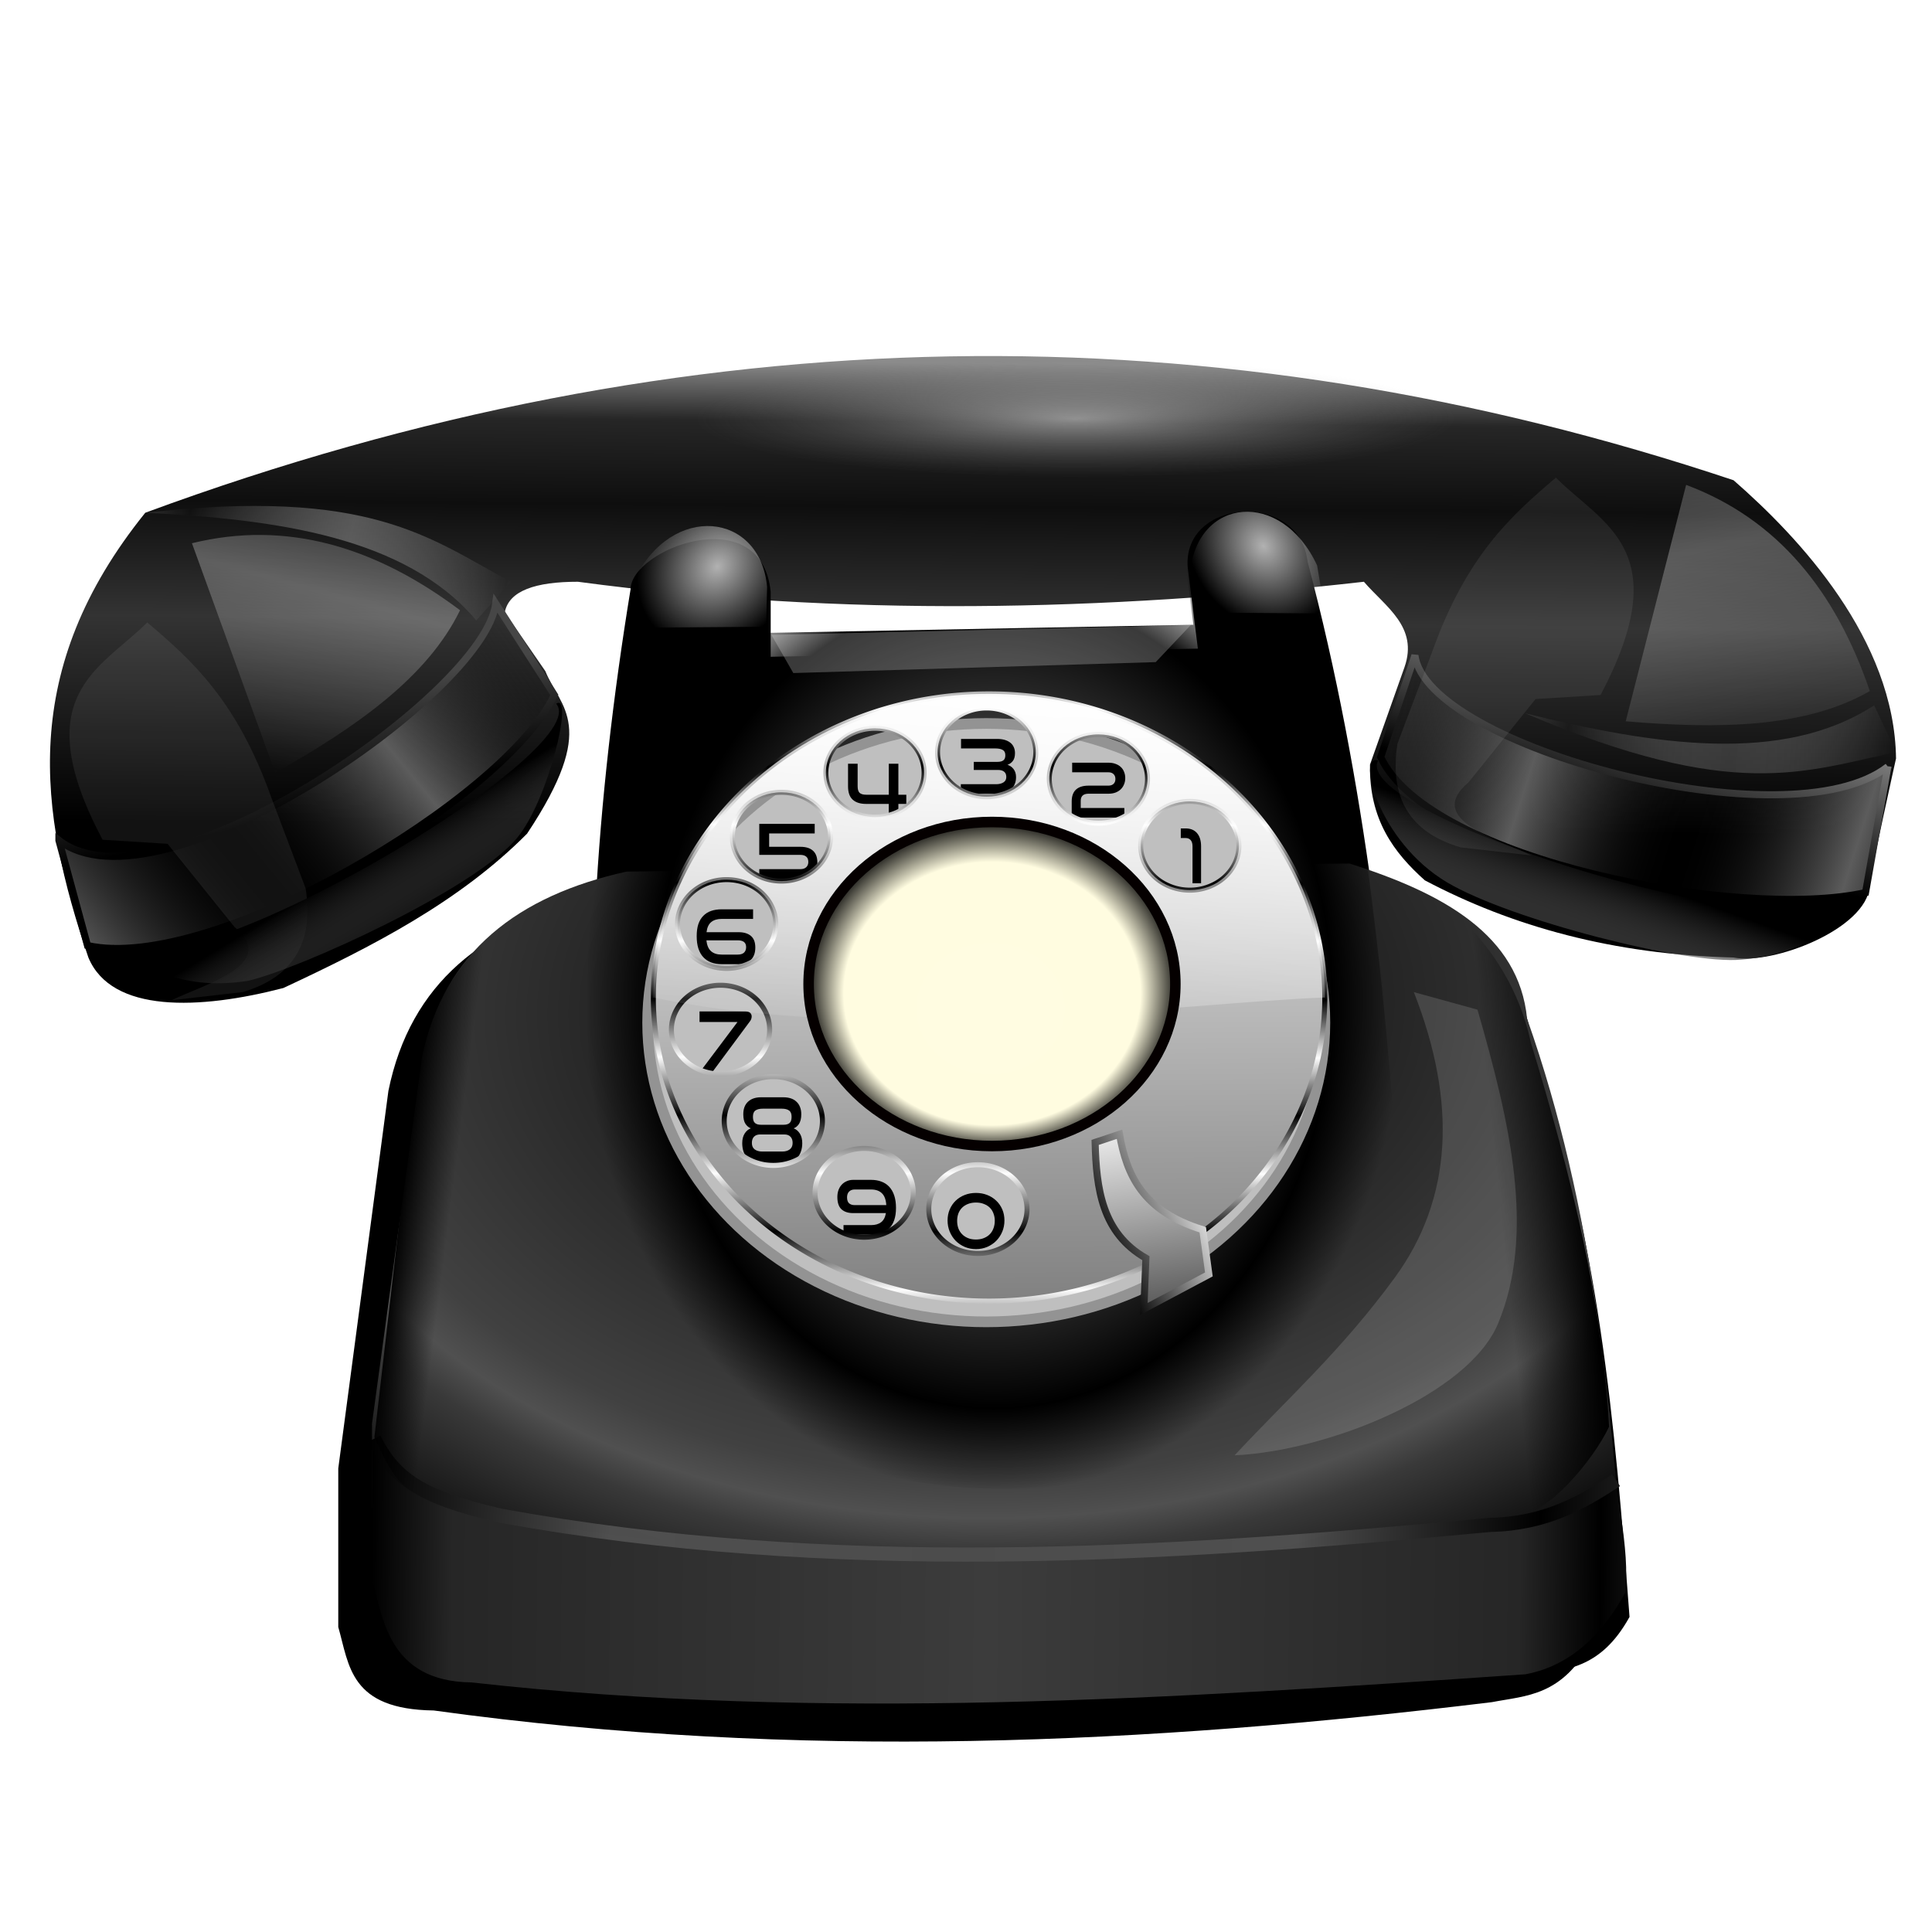 <?xml version="1.0" encoding="UTF-8" standalone="no"?>
<svg
   xmlns:dc="http://purl.org/dc/elements/1.1/"
   xmlns:cc="http://creativecommons.org/ns#"
   xmlns:rdf="http://www.w3.org/1999/02/22-rdf-syntax-ns#"
   xmlns:svg="http://www.w3.org/2000/svg"
   xmlns="http://www.w3.org/2000/svg"
   xmlns:xlink="http://www.w3.org/1999/xlink"
   xmlns:sodipodi="http://sodipodi.sourceforge.net/DTD/sodipodi-0.dtd"
   xmlns:inkscape="http://www.inkscape.org/namespaces/inkscape"
   sodipodi:docname="internet-telephony.svg"
   inkscape:version="1.0 (4035a4f, 2020-05-01)"
   id="svg8"
   version="1.1"
   viewBox="0 0 67.469 67.469"
   height="255"
   width="255">
  <defs
     id="defs2">
    <linearGradient
       inkscape:collect="always"
       id="linearGradient1115">
      <stop
         style="stop-color:#ffffff;stop-opacity:0"
         offset="0"
         id="stop1111" />
      <stop
         style="stop-color:#ffffff;stop-opacity:0.969"
         offset="1"
         id="stop1113" />
    </linearGradient>
    <linearGradient
       id="linearGradient1103"
       inkscape:collect="always">
      <stop
         id="stop1099"
         offset="0"
         style="stop-color:#ffffff;stop-opacity:0.611" />
      <stop
         id="stop1101"
         offset="1"
         style="stop-color:#8b8b8b;stop-opacity:0;" />
    </linearGradient>
    <linearGradient
       id="linearGradient1081"
       inkscape:collect="always">
      <stop
         id="stop1077"
         offset="0"
         style="stop-color:#b4b4b4;stop-opacity:0.427" />
      <stop
         id="stop1079"
         offset="1"
         style="stop-color:#ffffff;stop-opacity:0;" />
    </linearGradient>
    <linearGradient
       id="linearGradient1075"
       inkscape:collect="always">
      <stop
         id="stop1071"
         offset="0"
         style="stop-color:#000000;stop-opacity:1" />
      <stop
         id="stop1073"
         offset="1"
         style="stop-color:#848484;stop-opacity:0.302" />
    </linearGradient>
    <linearGradient
       id="linearGradient1069"
       inkscape:collect="always">
      <stop
         id="stop1065"
         offset="0"
         style="stop-color:#000000;stop-opacity:1;" />
      <stop
         id="stop1067"
         offset="1"
         style="stop-color:#969696;stop-opacity:1" />
    </linearGradient>
    <linearGradient
       inkscape:collect="always"
       id="linearGradient1063">
      <stop
         style="stop-color:#5c5c5c;stop-opacity:1"
         offset="0"
         id="stop1059" />
      <stop
         style="stop-color:#000000;stop-opacity:0;"
         offset="1"
         id="stop1061" />
    </linearGradient>
    <linearGradient
       id="linearGradient1041"
       inkscape:collect="always">
      <stop
         id="stop1037"
         offset="0"
         style="stop-color:#ffffff;stop-opacity:0.276" />
      <stop
         id="stop1039"
         offset="1"
         style="stop-color:#ffffff;stop-opacity:0;" />
    </linearGradient>
    <linearGradient
       id="linearGradient1027"
       inkscape:collect="always">
      <stop
         id="stop1023"
         offset="0"
         style="stop-color:#ffffff;stop-opacity:0.697" />
      <stop
         id="stop1025"
         offset="1"
         style="stop-color:#ffffff;stop-opacity:0;" />
    </linearGradient>
    <linearGradient
       id="linearGradient1024"
       inkscape:collect="always">
      <stop
         id="stop1013"
         offset="0"
         style="stop-color:#000000;stop-opacity:1;" />
      <stop
         style="stop-color:#333333;stop-opacity:1"
         offset="0.443"
         id="stop1015" />
      <stop
         id="stop1018"
         offset="0.691"
         style="stop-color:#0e0e0e;stop-opacity:1" />
      <stop
         style="stop-color:#262626;stop-opacity:1"
         offset="0.873"
         id="stop1020" />
      <stop
         id="stop1022"
         offset="1"
         style="stop-color:#8b8b8b;stop-opacity:1" />
    </linearGradient>
    <linearGradient
       inkscape:collect="always"
       id="linearGradient4121">
      <stop
         style="stop-color:#7a7a7a;stop-opacity:1;"
         offset="0"
         id="stop4123" />
      <stop
         style="stop-color:#f2f2f2;stop-opacity:1"
         offset="1"
         id="stop4125" />
    </linearGradient>
    <linearGradient
       id="linearGradient1153"
       inkscape:collect="always">
      <stop
         id="stop1149"
         offset="0"
         style="stop-color:#000000;stop-opacity:1" />
      <stop
         id="stop1151"
         offset="1"
         style="stop-color:#000000;stop-opacity:0" />
    </linearGradient>
    <linearGradient
       id="linearGradient1143"
       inkscape:collect="always">
      <stop
         id="stop1139"
         offset="0"
         style="stop-color:#000000;stop-opacity:1;" />
      <stop
         id="stop1141"
         offset="1"
         style="stop-color:#e7e7e7;stop-opacity:1" />
    </linearGradient>
    <linearGradient
       id="linearGradient1135"
       inkscape:collect="always">
      <stop
         id="stop1131"
         offset="0"
         style="stop-color:#505050;stop-opacity:1;" />
      <stop
         id="stop1133"
         offset="1"
         style="stop-color:#ededed;stop-opacity:1" />
    </linearGradient>
    <linearGradient
       id="linearGradient1086"
       inkscape:collect="always">
      <stop
         id="stop1082"
         offset="0"
         style="stop-color:#000000;stop-opacity:1;" />
      <stop
         id="stop1084"
         offset="1"
         style="stop-color:#ffffff;stop-opacity:0.981" />
    </linearGradient>
    <linearGradient
       id="linearGradient1076"
       inkscape:collect="always">
      <stop
         id="stop1072"
         offset="0"
         style="stop-color:#fffce1;stop-opacity:1" />
      <stop
         style="stop-color:#fffce0;stop-opacity:1"
         offset="0.786"
         id="stop1080" />
      <stop
         id="stop1074"
         offset="1"
         style="stop-color:#000000;stop-opacity:1" />
    </linearGradient>
    <linearGradient
       id="linearGradient1004"
       inkscape:collect="always">
      <stop
         id="stop1000"
         offset="0"
         style="stop-color:#000000;stop-opacity:1" />
      <stop
         style="stop-color:#4f4f4f;stop-opacity:0.988"
         offset="0.414"
         id="stop1008" />
      <stop
         id="stop1002"
         offset="1"
         style="stop-color:#4d4d4d;stop-opacity:0.976" />
    </linearGradient>
    <linearGradient
       id="linearGradient982"
       inkscape:collect="always">
      <stop
         id="stop978"
         offset="0"
         style="stop-color:#000000;stop-opacity:1;" />
      <stop
         style="stop-color:#262626;stop-opacity:1"
         offset="0.131"
         id="stop986" />
      <stop
         id="stop980"
         offset="1"
         style="stop-color:#3c3c3c;stop-opacity:1" />
    </linearGradient>
    <linearGradient
       id="linearGradient970"
       inkscape:collect="always">
      <stop
         id="stop966"
         offset="0"
         style="stop-color:#000000;stop-opacity:1;" />
      <stop
         style="stop-color:#414141;stop-opacity:1"
         offset="0.695"
         id="stop1127" />
      <stop
         style="stop-color:#505050;stop-opacity:1"
         offset="0.754"
         id="stop1125" />
      <stop
         style="stop-color:#393939;stop-opacity:1"
         offset="0.802"
         id="stop974" />
      <stop
         id="stop968"
         offset="1"
         style="stop-color:#000000;stop-opacity:1" />
    </linearGradient>
    <linearGradient
       id="linearGradient951"
       inkscape:collect="always">
      <stop
         id="stop947"
         offset="0"
         style="stop-color:#9e9e9e;stop-opacity:1" />
      <stop
         style="stop-color:#000000;stop-opacity:1"
         offset="0.828"
         id="stop955" />
      <stop
         id="stop949"
         offset="1"
         style="stop-color:#020000;stop-opacity:0" />
    </linearGradient>
    <linearGradient
       inkscape:collect="always"
       id="linearGradient3985">
      <stop
         style="stop-color:#000000;stop-opacity:1"
         offset="0"
         id="stop3987" />
      <stop
         style="stop-color:#545454;stop-opacity:0.302"
         offset="1"
         id="stop3989" />
    </linearGradient>
    <linearGradient
       id="linearGradient3969"
       inkscape:collect="always">
      <stop
         id="stop3971"
         offset="0"
         style="stop-color:#303030;stop-opacity:1" />
      <stop
         id="stop3973"
         offset="1"
         style="stop-color:#000000;stop-opacity:0;" />
    </linearGradient>
    <linearGradient
       inkscape:collect="always"
       id="linearGradient3939">
      <stop
         style="stop-color:#6b6b6b;stop-opacity:0.428"
         offset="0"
         id="stop3941" />
      <stop
         style="stop-color:#ffffff;stop-opacity:0;"
         offset="1"
         id="stop3943" />
    </linearGradient>
    <linearGradient
       inkscape:collect="always"
       id="linearGradient3921">
      <stop
         style="stop-color:#ffffff;stop-opacity:0.199"
         offset="0"
         id="stop3923" />
      <stop
         style="stop-color:#ffffff;stop-opacity:0;"
         offset="1"
         id="stop3925" />
    </linearGradient>
    <linearGradient
       inkscape:collect="always"
       id="linearGradient3879">
      <stop
         style="stop-color:#000000;stop-opacity:1;"
         offset="0"
         id="stop3881" />
      <stop
         id="stop3889"
         offset="0.443"
         style="stop-color:#232323;stop-opacity:1" />
      <stop
         style="stop-color:#0e0e0e;stop-opacity:1"
         offset="0.691"
         id="stop3891" />
      <stop
         id="stop3887"
         offset="0.873"
         style="stop-color:#262626;stop-opacity:1" />
      <stop
         style="stop-color:#a4a4a4;stop-opacity:1"
         offset="1"
         id="stop3883" />
    </linearGradient>
    <linearGradient
       inkscape:collect="always"
       id="linearGradient3871">
      <stop
         style="stop-color:#4a4a4a;stop-opacity:1"
         offset="0"
         id="stop3873" />
      <stop
         style="stop-color:#000000;stop-opacity:0;"
         offset="1"
         id="stop3875" />
    </linearGradient>
    <linearGradient
       inkscape:collect="always"
       id="linearGradient3863">
      <stop
         style="stop-color:#000000;stop-opacity:1;"
         offset="0"
         id="stop3865" />
      <stop
         style="stop-color:#464646;stop-opacity:1"
         offset="1"
         id="stop3867" />
    </linearGradient>
    <inkscape:perspective
       id="perspective84"
       inkscape:persp3d-origin="128 : 85.333333 : 1"
       inkscape:vp_z="256 : 128 : 1"
       inkscape:vp_y="0 : 1000 : 0"
       inkscape:vp_x="0 : 128 : 1"
       sodipodi:type="inkscape:persp3d" />
    <linearGradient
       id="linearGradient3091">
      <stop
         id="stop3093"
         offset="0"
         style="stop-color:#646464;stop-opacity:0;" />
      <stop
         id="stop3095"
         offset="1"
         style="stop-color:#000000;stop-opacity:1;" />
    </linearGradient>
    <linearGradient
       id="linearGradient3071">
      <stop
         id="stop3073"
         offset="0"
         style="stop-color:#000000;stop-opacity:1;" />
      <stop
         id="stop3075"
         offset="1"
         style="stop-color:#585858;stop-opacity:1;" />
    </linearGradient>
    <linearGradient
       inkscape:collect="always"
       id="linearGradient3063">
      <stop
         style="stop-color:#3b1515;stop-opacity:1"
         offset="0"
         id="stop3065" />
      <stop
         style="stop-color:#351b1b;stop-opacity:0"
         offset="1"
         id="stop3067" />
    </linearGradient>
    <linearGradient
       id="linearGradient3051">
      <stop
         id="stop3053"
         offset="0"
         style="stop-color:#000000;stop-opacity:1;" />
      <stop
         id="stop3055"
         offset="1"
         style="stop-color:#4d4d4d;stop-opacity:0;" />
    </linearGradient>
    <linearGradient
       id="linearGradient3033">
      <stop
         style="stop-color:#7c7c7c;stop-opacity:1;"
         offset="0"
         id="stop3035" />
      <stop
         style="stop-color:#000000;stop-opacity:1;"
         offset="1"
         id="stop3037" />
    </linearGradient>
    <linearGradient
       id="linearGradient2902"
       inkscape:collect="always">
      <stop
         id="stop2904"
         offset="0"
         style="stop-color:#fff9f9;stop-opacity:1;" />
      <stop
         id="stop2906"
         offset="1"
         style="stop-color:#fff9f9;stop-opacity:0;" />
    </linearGradient>
    <linearGradient
       inkscape:collect="always"
       id="linearGradient2878">
      <stop
         style="stop-color:#fff9f9;stop-opacity:0.667"
         offset="0"
         id="stop2880" />
      <stop
         style="stop-color:white;stop-opacity:0"
         offset="1"
         id="stop2882" />
    </linearGradient>
    <linearGradient
       id="linearGradient2852">
      <stop
         id="stop2854"
         offset="0"
         style="stop-color:black;stop-opacity:1;" />
      <stop
         id="stop2856"
         offset="1"
         style="stop-color:#909090;stop-opacity:1;" />
    </linearGradient>
    <linearGradient
       inkscape:collect="always"
       id="linearGradient2828">
      <stop
         style="stop-color:#2c1919;stop-opacity:0"
         offset="0"
         id="stop2830" />
      <stop
         style="stop-color:black;stop-opacity:1"
         offset="1"
         id="stop2832" />
    </linearGradient>
    <linearGradient
       inkscape:collect="always"
       id="linearGradient2812">
      <stop
         style="stop-color:#371e1e;stop-opacity:0"
         offset="0"
         id="stop2814" />
      <stop
         style="stop-color:black;stop-opacity:1"
         offset="1"
         id="stop2816" />
    </linearGradient>
    <linearGradient
       id="linearGradient2786">
      <stop
         id="stop2788"
         offset="0"
         style="stop-color:#7e7e7e;stop-opacity:1;" />
      <stop
         id="stop2790"
         offset="1"
         style="stop-color:black;stop-opacity:1" />
    </linearGradient>
    <linearGradient
       gradientTransform="translate(267.151,-1.455)"
       y2="14.409"
       x2="338.088"
       y1="130.288"
       x1="432.194"
       gradientUnits="userSpaceOnUse"
       id="linearGradient2926"
       xlink:href="#linearGradient2852"
       inkscape:collect="always" />
    <linearGradient
       gradientTransform="translate(267.151,-1.455)"
       y2="74.878"
       x2="359.406"
       y1="44.47"
       x1="358.997"
       gradientUnits="userSpaceOnUse"
       id="linearGradient2928"
       xlink:href="#linearGradient2786"
       inkscape:collect="always" />
    <linearGradient
       gradientTransform="translate(267.151,-1.455)"
       y2="102.767"
       x2="349.694"
       y1="75.131"
       x1="287.255"
       gradientUnits="userSpaceOnUse"
       id="linearGradient2930"
       xlink:href="#linearGradient2812"
       inkscape:collect="always" />
    <linearGradient
       gradientTransform="translate(267.151,-1.455)"
       y2="122.167"
       x2="490.8"
       y1="72.981"
       x1="450.631"
       gradientUnits="userSpaceOnUse"
       id="linearGradient2932"
       xlink:href="#linearGradient2828"
       inkscape:collect="always" />
    <radialGradient
       r="38.061"
       fy="42.009"
       fx="328"
       cy="42.009"
       cx="328"
       spreadMethod="reflect"
       gradientTransform="matrix(2.745,-0.283,2.541579e-2,0.246,-306.349,123.111)"
       gradientUnits="userSpaceOnUse"
       id="radialGradient2934"
       xlink:href="#linearGradient2878"
       inkscape:collect="always" />
    <radialGradient
       r="16.485"
       fy="74.182"
       fx="286.545"
       cy="74.182"
       cx="286.545"
       gradientTransform="matrix(1.265,6.115419e-8,-2.702163e-8,0.559,-75.85,32.727)"
       gradientUnits="userSpaceOnUse"
       id="radialGradient2936"
       xlink:href="#linearGradient2902"
       inkscape:collect="always" />
    <radialGradient
       r="16.485"
       fy="74.182"
       fx="286.545"
       cy="74.182"
       cx="286.545"
       gradientTransform="matrix(1.265,3.140345e-8,-2.702161e-8,1.088,-75.85,-6.545)"
       gradientUnits="userSpaceOnUse"
       id="radialGradient2938"
       xlink:href="#linearGradient2902"
       inkscape:collect="always" />
    <radialGradient
       r="14.318"
       fy="75.272"
       fx="443.546"
       cy="75.272"
       cx="443.546"
       gradientTransform="matrix(-0.849,1.168,-0.525,-0.381,1124.879,-418.433)"
       gradientUnits="userSpaceOnUse"
       id="radialGradient2940"
       xlink:href="#linearGradient2902"
       inkscape:collect="always" />
    <radialGradient
       r="14.318"
       fy="75.272"
       fx="443.546"
       cy="75.272"
       cx="443.546"
       gradientTransform="matrix(-0.849,1.168,-0.525,-0.381,1124.879,-418.433)"
       gradientUnits="userSpaceOnUse"
       id="radialGradient2985"
       xlink:href="#linearGradient2902"
       inkscape:collect="always" />
    <radialGradient
       r="38.061"
       fy="42.009"
       fx="328"
       cy="42.009"
       cx="328"
       spreadMethod="reflect"
       gradientTransform="matrix(2.745,-0.283,2.541579e-2,0.246,-306.349,123.111)"
       gradientUnits="userSpaceOnUse"
       id="radialGradient2990"
       xlink:href="#linearGradient2878"
       inkscape:collect="always" />
    <linearGradient
       y2="14.409"
       x2="338.088"
       y1="130.288"
       x1="432.194"
       gradientTransform="translate(264.242,-0.97)"
       gradientUnits="userSpaceOnUse"
       id="linearGradient3002"
       xlink:href="#linearGradient2852"
       inkscape:collect="always" />
    <linearGradient
       gradientTransform="translate(124.606,-1.939)"
       y2="142.471"
       x2="444.427"
       y1="137.851"
       x1="484.797"
       gradientUnits="userSpaceOnUse"
       id="linearGradient3061"
       xlink:href="#linearGradient3063"
       inkscape:collect="always" />
    <inkscape:perspective
       sodipodi:type="inkscape:persp3d"
       inkscape:vp_x="0 : 526.18109 : 1"
       inkscape:vp_y="0 : 1000 : 0"
       inkscape:vp_z="744.09448 : 526.18109 : 1"
       inkscape:persp3d-origin="372.04724 : 350.78739 : 1"
       id="perspective10" />
    <linearGradient
       inkscape:collect="always"
       xlink:href="#linearGradient3863"
       id="linearGradient3869"
       x1="31.088"
       y1="91.366"
       x2="27.78"
       y2="76.72"
       gradientUnits="userSpaceOnUse"
       gradientTransform="matrix(0.265,0,0,0.265,0.304,249.21)" />
    <linearGradient
       inkscape:collect="always"
       xlink:href="#linearGradient3871"
       id="linearGradient3877"
       x1="6.706"
       y1="272.396"
       x2="11.985"
       y2="268.065"
       gradientUnits="userSpaceOnUse"
       spreadMethod="reflect" />
    <linearGradient
       inkscape:collect="always"
       xlink:href="#linearGradient3879"
       id="linearGradient3885"
       x1="31.157"
       y1="275.047"
       x2="31.303"
       y2="257.648"
       gradientUnits="userSpaceOnUse" />
    <filter
       inkscape:collect="always"
       id="filter3917">
      <feGaussianBlur
         inkscape:collect="always"
         stdDeviation="0.715"
         id="feGaussianBlur3919" />
    </filter>
    <linearGradient
       inkscape:collect="always"
       xlink:href="#linearGradient3921"
       id="linearGradient3927"
       x1="17.236"
       y1="139.693"
       x2="10.331"
       y2="164.676"
       gradientUnits="userSpaceOnUse"
       spreadMethod="reflect" />
    <filter
       inkscape:collect="always"
       id="filter3935">
      <feGaussianBlur
         inkscape:collect="always"
         stdDeviation="0.435"
         id="feGaussianBlur3937" />
    </filter>
    <linearGradient
       inkscape:collect="always"
       xlink:href="#linearGradient3939"
       id="linearGradient3945"
       x1="18.953"
       y1="130.034"
       x2="41.351"
       y2="134.916"
       gradientUnits="userSpaceOnUse"
       spreadMethod="reflect" />
    <filter
       inkscape:collect="always"
       id="filter3959"
       x="-0.032"
       width="1.063"
       y="-0.101"
       height="1.201">
      <feGaussianBlur
         inkscape:collect="always"
         stdDeviation="0.679"
         id="feGaussianBlur3961" />
    </filter>
    <linearGradient
       inkscape:collect="always"
       xlink:href="#linearGradient3969"
       id="linearGradient3965"
       gradientUnits="userSpaceOnUse"
       spreadMethod="reflect"
       x1="6.782"
       y1="275.131"
       x2="0.836"
       y2="277.018"
       gradientTransform="matrix(-1,0,0,1,55.92,-2.431)" />
    <linearGradient
       inkscape:collect="always"
       xlink:href="#linearGradient3863"
       id="linearGradient3967"
       gradientUnits="userSpaceOnUse"
       gradientTransform="matrix(-0.265,0,0,0.265,55.616,246.778)"
       x1="31.949"
       y1="104.862"
       x2="27.78"
       y2="76.72" />
    <linearGradient
       inkscape:collect="always"
       xlink:href="#linearGradient3921"
       id="linearGradient3977"
       gradientUnits="userSpaceOnUse"
       spreadMethod="reflect"
       x1="17.236"
       y1="139.693"
       x2="10.331"
       y2="164.676" />
    <linearGradient
       inkscape:collect="always"
       xlink:href="#linearGradient3939"
       id="linearGradient3981"
       gradientUnits="userSpaceOnUse"
       spreadMethod="reflect"
       x1="18.953"
       y1="130.034"
       x2="41.351"
       y2="134.916" />
    <linearGradient
       inkscape:collect="always"
       xlink:href="#linearGradient3985"
       id="linearGradient3991"
       x1="196.916"
       y1="178.302"
       x2="194.122"
       y2="186.917"
       gradientUnits="userSpaceOnUse" />
    <linearGradient
       inkscape:collect="always"
       xlink:href="#linearGradient3985"
       id="linearGradient3995"
       gradientUnits="userSpaceOnUse"
       x1="196.916"
       y1="178.302"
       x2="194.122"
       y2="186.917"
       gradientTransform="matrix(-0.258,0.061,0.061,0.258,44.98,218.602)" />
    <linearGradient
       gradientTransform="matrix(0.934,0,0,0.934,7.625,1.599)"
       inkscape:collect="always"
       xlink:href="#linearGradient1024"
       id="linearGradient4009"
       gradientUnits="userSpaceOnUse"
       x1="31.157"
       y1="275.047"
       x2="31.303"
       y2="257.648" />
    <linearGradient
       gradientTransform="matrix(0.934,0,0,0.934,7.625,1.599)"
       inkscape:collect="always"
       xlink:href="#linearGradient1063"
       id="linearGradient4011"
       gradientUnits="userSpaceOnUse"
       spreadMethod="reflect"
       x1="6.706"
       y1="272.396"
       x2="11.985"
       y2="268.065" />
    <linearGradient
       inkscape:collect="always"
       xlink:href="#linearGradient3863"
       id="linearGradient4013"
       gradientUnits="userSpaceOnUse"
       gradientTransform="matrix(0.247,0,0,0.247,7.909,234.244)"
       x1="31.088"
       y1="91.366"
       x2="27.78"
       y2="76.72" />
    <linearGradient
       inkscape:collect="always"
       xlink:href="#linearGradient1081"
       id="linearGradient4015"
       gradientUnits="userSpaceOnUse"
       spreadMethod="reflect"
       x1="18.953"
       y1="130.034"
       x2="41.351"
       y2="134.916" />
    <linearGradient
       inkscape:collect="always"
       xlink:href="#linearGradient1041"
       id="linearGradient4017"
       gradientUnits="userSpaceOnUse"
       spreadMethod="reflect"
       x1="17.236"
       y1="139.693"
       x2="10.331"
       y2="164.676" />
    <linearGradient
       inkscape:collect="always"
       xlink:href="#linearGradient1063"
       id="linearGradient4019"
       gradientUnits="userSpaceOnUse"
       gradientTransform="matrix(-0.934,0,0,0.934,59.828,-0.67)"
       spreadMethod="reflect"
       x1="6.782"
       y1="275.131"
       x2="0.836"
       y2="277.018" />
    <linearGradient
       inkscape:collect="always"
       xlink:href="#linearGradient1069"
       id="linearGradient4021"
       gradientUnits="userSpaceOnUse"
       gradientTransform="matrix(-0.247,0,0,0.247,59.544,231.975)"
       x1="34.837"
       y1="99.232"
       x2="27.78"
       y2="76.72" />
    <linearGradient
       inkscape:collect="always"
       xlink:href="#linearGradient1041"
       id="linearGradient4023"
       gradientUnits="userSpaceOnUse"
       spreadMethod="reflect"
       x1="1.15"
       y1="140.63"
       x2="27.323"
       y2="165.031" />
    <linearGradient
       inkscape:collect="always"
       xlink:href="#linearGradient3939"
       id="linearGradient4025"
       gradientUnits="userSpaceOnUse"
       spreadMethod="reflect"
       x1="18.953"
       y1="130.034"
       x2="41.351"
       y2="134.916" />
    <linearGradient
       gradientTransform="matrix(0.247,0,0,0.247,7.625,215.874)"
       inkscape:collect="always"
       xlink:href="#linearGradient1075"
       id="linearGradient4027"
       gradientUnits="userSpaceOnUse"
       x1="196.916"
       y1="178.302"
       x2="192.534"
       y2="190.526" />
    <linearGradient
       inkscape:collect="always"
       xlink:href="#linearGradient3985"
       id="linearGradient4029"
       gradientUnits="userSpaceOnUse"
       gradientTransform="matrix(-0.24,0.057,0.057,0.24,49.615,205.671)"
       x1="196.916"
       y1="178.302"
       x2="194.122"
       y2="186.917" />
    <radialGradient
       gradientUnits="userSpaceOnUse"
       gradientTransform="matrix(0.934,0,0,1.125,7.418,-30.094)"
       r="15.301"
       fy="261.825"
       fx="29.203"
       cy="261.825"
       cx="29.203"
       id="radialGradient953"
       xlink:href="#linearGradient951"
       inkscape:collect="always" />
    <radialGradient
       gradientUnits="userSpaceOnUse"
       gradientTransform="matrix(0.027,1.008,-1.457,0.039,403.849,176.626)"
       r="23.44"
       fy="254.59"
       fx="77.545"
       cy="254.59"
       cx="77.545"
       id="radialGradient972"
       xlink:href="#linearGradient970"
       inkscape:collect="always" />
    <linearGradient
       spreadMethod="reflect"
       gradientUnits="userSpaceOnUse"
       y2="281.184"
       x2="77.043"
       y1="280.956"
       x1="54.076"
       id="linearGradient984"
       xlink:href="#linearGradient982"
       inkscape:collect="always"
       gradientTransform="matrix(0.934,0,0,0.934,-37.522,21.867)" />
    <linearGradient
       spreadMethod="reflect"
       gradientUnits="userSpaceOnUse"
       y2="279.157"
       x2="75.851"
       y1="278.51"
       x1="53.949"
       id="linearGradient1006"
       xlink:href="#linearGradient1004"
       inkscape:collect="always"
       gradientTransform="matrix(0.934,0,0,0.934,-37.522,21.867)" />
    <radialGradient
       gradientUnits="userSpaceOnUse"
       gradientTransform="matrix(0.934,0,0,0.828,-37.322,49.583)"
       r="7.056"
       fy="260.51"
       fx="76.936"
       cy="258.882"
       cx="77.088"
       id="radialGradient1078"
       xlink:href="#linearGradient1076"
       inkscape:collect="always" />
    <linearGradient
       gradientTransform="matrix(0.934,0,0,0.934,-37.593,22.222)"
       spreadMethod="reflect"
       gradientUnits="userSpaceOnUse"
       y2="248.452"
       x2="77.343"
       y1="250.626"
       x1="77.34"
       id="linearGradient1088"
       xlink:href="#linearGradient1086"
       inkscape:collect="always" />
    <linearGradient
       gradientTransform="matrix(0.934,0,0,0.934,-37.522,21.867)"
       gradientUnits="userSpaceOnUse"
       y2="264.541"
       x2="82.358"
       y1="271.683"
       x1="83.426"
       id="linearGradient1137"
       xlink:href="#linearGradient1135"
       inkscape:collect="always" />
    <linearGradient
       gradientTransform="matrix(0.934,0,0,0.934,-37.522,21.867)"
       gradientUnits="userSpaceOnUse"
       y2="266.44"
       x2="84.714"
       y1="268.264"
       x1="80.994"
       id="linearGradient1145"
       xlink:href="#linearGradient1143"
       inkscape:collect="always" />
    <linearGradient
       gradientUnits="userSpaceOnUse"
       y2="271.945"
       x2="15.71"
       y1="271.717"
       x1="13.922"
       id="linearGradient1155"
       xlink:href="#linearGradient1153"
       inkscape:collect="always" />
    <linearGradient
       gradientTransform="matrix(-1,0,0,1,68.049,-0.672)"
       y2="271.945"
       x2="15.71"
       y1="271.641"
       x1="12.782"
       gradientUnits="userSpaceOnUse"
       id="linearGradient1159"
       xlink:href="#linearGradient1153"
       inkscape:collect="always" />
    <linearGradient
       inkscape:collect="always"
       xlink:href="#linearGradient4121"
       id="linearGradient4127"
       x1="38.684"
       y1="276.217"
       x2="38.525"
       y2="254.487"
       gradientUnits="userSpaceOnUse" />
    <filter
       inkscape:collect="always"
       style="color-interpolation-filters:sRGB"
       id="filter1048"
       x="-0.03"
       width="1.061"
       y="-0.045"
       height="1.09">
      <feGaussianBlur
         inkscape:collect="always"
         stdDeviation="0.553"
         id="feGaussianBlur1050" />
    </filter>
    <radialGradient
       gradientUnits="userSpaceOnUse"
       gradientTransform="matrix(-0.794,0.953,-0.814,-0.678,247.821,394.331)"
       r="2.463"
       fy="249.183"
       fx="25.11"
       cy="249.183"
       cx="25.11"
       id="radialGradient1031"
       xlink:href="#linearGradient1027"
       inkscape:collect="always" />
    <radialGradient
       r="2.463"
       fy="250.124"
       fx="25.555"
       cy="250.124"
       cx="25.555"
       gradientTransform="matrix(0.759,0.953,0.778,-0.678,-169.869,393.832)"
       gradientUnits="userSpaceOnUse"
       id="radialGradient1035"
       xlink:href="#linearGradient1027"
       inkscape:collect="always" />
    <filter
       height="1.063"
       y="-0.032"
       width="1.104"
       x="-0.052"
       id="filter1093"
       style="color-interpolation-filters:sRGB"
       inkscape:collect="always">
      <feGaussianBlur
         id="feGaussianBlur1095"
         stdDeviation="0.214"
         inkscape:collect="always" />
    </filter>
    <radialGradient
       gradientUnits="userSpaceOnUse"
       gradientTransform="matrix(1,0,0,0.155,1.073,206.22)"
       r="13.304"
       fy="244.737"
       fx="36.487"
       cy="244.737"
       cx="36.487"
       id="radialGradient1105"
       xlink:href="#linearGradient1103"
       inkscape:collect="always" />
    <linearGradient
       y2="253.567"
       x2="38.908"
       y1="267.526"
       x1="37.522"
       gradientUnits="userSpaceOnUse"
       id="linearGradient1109"
       xlink:href="#linearGradient1115"
       inkscape:collect="always" />
  </defs>
  <sodipodi:namedview
     inkscape:document-rotation="0"
     inkscape:window-maximized="1"
     inkscape:window-y="0"
     inkscape:window-x="0"
     inkscape:window-height="1056"
     inkscape:window-width="1920"
     inkscape:snap-global="false"
     inkscape:snap-nodes="false"
     inkscape:object-nodes="false"
     inkscape:snap-others="false"
     inkscape:snap-grids="false"
     inkscape:snap-to-guides="false"
     units="px"
     showgrid="false"
     inkscape:current-layer="layer1"
     inkscape:document-units="mm"
     inkscape:cy="127.5"
     inkscape:cx="127.5"
     inkscape:zoom="3.4509804"
     inkscape:pageshadow="2"
     inkscape:pageopacity="0"
     borderopacity="1.0"
     bordercolor="#666666"
     pagecolor="#ff0000"
     id="base" />
  <g
     transform="translate(0,-229.531)"
     id="layer1"
     inkscape:groupmode="layer"
     inkscape:label="Layer 1">
    <path
       style="fill:#000000;fill-opacity:1;stroke:none;stroke-width:0.25px;stroke-linecap:butt;stroke-linejoin:miter;stroke-opacity:1;filter:url(#filter1048)"
       d="m 20.71,260.976 c -3.79,0.861 -6.379,2.877 -7.146,6.65 l -1.751,13.185 v 5.538 c 0.385,1.344 0.404,2.877 3.334,2.915 12.784,1.766 24.977,1.168 36.954,-0.291 1.209,-0.233 2.447,-0.203 3.475,-2.113 -0.505,-6.868 -1.064,-13.735 -3.421,-20.603 -0.285,-3 -2.91,-4.498 -6.2,-5.569 z"
       id="path1026"
       sodipodi:nodetypes="cccccccccc" />
    <path
       style="fill:url(#linearGradient4009);fill-opacity:1;stroke:none;stroke-width:0.934"
       d="m 17.626,250.912 1.419,2.057 c 0.519,1.289 1.879,1.885 -0.638,5.674 -2.367,2.385 -5.399,3.938 -8.511,5.391 -2.932,0.763 -5.998,0.882 -6.809,-1.064 -1.741,-5.109 -2.431,-10.051 1.986,-15.533 19,-7.009 37.412,-7.174 55.466,-1.135 2.302,2.008 5.622,5.558 5.674,9.717 0,0 -0.881,3.93 -0.922,4.468 -0.114,1.489 -3.381,2.751 -4.752,2.482 -4.191,-0.102 -7.725,-1.081 -10.781,-2.695 -1.089,-0.972 -1.951,-2.133 -1.915,-4.043 l 1.206,-3.405 c 0.49,-1.406 -0.667,-2.105 -1.419,-2.979 -9.064,1.026 -18.196,1.24 -27.449,0 -1.473,-6.5e-4 -2.404,0.309 -2.553,1.064 z"
       id="path3859"
       inkscape:connector-curvature="0"
       sodipodi:nodetypes="ccccccccsccccccc" />
    <path
       style="fill:url(#linearGradient4011);fill-opacity:1;stroke:url(#linearGradient4013);stroke-width:0.247px;stroke-linecap:butt;stroke-linejoin:miter;stroke-opacity:1"
       d="m 2.057,258.877 0.998,3.673 c 4.336,0.974 14.613,-5.122 16.303,-8.75 l -2.045,-3.191 c -0.406,3.183 -11.786,10.974 -15.256,8.267 z"
       id="path3861"
       inkscape:connector-curvature="0"
       sodipodi:nodetypes="ccccc" />
    <path
       style="fill:url(#linearGradient4015);fill-opacity:1;stroke:none;filter:url(#filter3959)"
       d="m 41.351,137.551 -4.882,5.456 c -9.991,-11.807 -28.229,-14.291 -46.807,-15.22 31.901,-3.584 40.131,3.55 51.689,9.764 z"
       id="path3901"
       inkscape:connector-curvature="0"
       transform="matrix(0.247,0,0,0.247,7.625,215.874)"
       sodipodi:nodetypes="cccc" />
    <path
       style="fill:url(#linearGradient4017);fill-opacity:1;stroke:none;filter:url(#filter3917)"
       d="m -3.733,132.095 c 13.442,-3.297 25.994,0.529 37.905,9.476 -4.612,9.479 -14.687,16.531 -26.132,22.973 z"
       id="path3903"
       inkscape:connector-curvature="0"
       transform="matrix(0.247,0,0,0.247,7.625,215.874)"
       sodipodi:nodetypes="cccc" />
    <path
       style="fill:#ffffff;fill-opacity:0.074;stroke:none;filter:url(#filter3935)"
       d="m -10.051,143.294 c 6.357,5.384 12.66,11.062 17.517,24.696 l 4.882,12.922 c 1.162,7.51 -1.641,12.496 -8.902,14.645 l -10.051,1.149 c 4.772,-2.32 15.164,-5.075 8.902,-10.338 l -9.476,-11.774 -9.189,-0.574 c -10.83,-20.483 -0.34,-24.088 6.318,-30.726 z"
       id="path3929"
       inkscape:connector-curvature="0"
       transform="matrix(0.247,0,0,0.247,7.625,215.874)"
       sodipodi:nodetypes="ccccccccc" />
    <path
       sodipodi:nodetypes="ccccc"
       inkscape:connector-curvature="0"
       id="path3963"
       d="m 65.928,256.303 -0.78,4.398 c -4.336,0.974 -15.241,-1.104 -16.932,-4.732 l 1.196,-3.551 c 0.406,3.183 13.046,6.593 16.516,3.886 z"
       style="fill:url(#linearGradient4019);fill-opacity:1;stroke:url(#linearGradient4021);stroke-width:0.247px;stroke-linecap:butt;stroke-linejoin:miter;stroke-opacity:1" />
    <path
       sodipodi:nodetypes="cccc"
       transform="matrix(0.204,0.139,-0.139,0.204,78.005,220.035)"
       inkscape:connector-curvature="0"
       id="path3975"
       d="m -3.733,132.095 c 13.442,-3.297 25.994,0.529 37.905,9.476 -4.612,9.479 -14.687,16.531 -26.132,22.973 z"
       style="fill:url(#linearGradient4023);fill-opacity:1.0;stroke:none;filter:url(#filter3917)" />
    <path
       sodipodi:nodetypes="cccc"
       transform="matrix(0.237,0.071,0.071,-0.237,46.653,285.464)"
       inkscape:connector-curvature="0"
       id="path3979"
       d="m 41.351,137.551 -4.882,5.456 c -9.991,-11.807 -28.229,-14.291 -46.807,-15.22 31.901,-3.584 40.131,3.55 51.689,9.764 z"
       style="fill:url(#linearGradient4025);fill-opacity:1;stroke:none;filter:url(#filter3959)" />
    <path
       style="fill:url(#linearGradient4027);fill-opacity:1;stroke:none;stroke-width:0.247"
       d="m 48.125,256.09 c -1.01,1.931 15.303,7.082 17.023,4.61 -0.978,1.112 -2.048,2.158 -4.327,2.341 -1.888,0.194 -8.081,-1.386 -10.285,-2.695 -2.425,-1.441 -3.157,-4.505 -2.412,-4.256 z"
       id="path3983"
       inkscape:connector-curvature="0"
       sodipodi:nodetypes="cccsc" />
    <path
       sodipodi:nodetypes="cccsc"
       inkscape:connector-curvature="0"
       id="path3993"
       d="m 19.423,254.106 c 1.426,1.648 -13.27,10.404 -15.511,8.393 1.207,0.858 2.489,1.63 4.748,1.285 1.865,-0.437 7.92,-3.21 9.392,-4.983 1.114,-1.342 1.994,-5.099 1.371,-4.695 z"
       style="fill:url(#linearGradient4029);fill-opacity:1;stroke:none;stroke-width:0.934" />
    <path
       sodipodi:nodetypes="ccccccccccccccccc"
       d="m 22.018,250.126 c -0.603,3.687 -1.028,7.358 -1.222,11.008 -3.11,0.976 -5.223,2.887 -5.902,6.141 l -1.751,12.834 v 5.391 c 0.385,1.309 0.405,2.801 3.334,2.838 12.446,1.445 24.69,0.46 36.954,-0.284 1.209,-0.227 2.447,-0.197 3.475,-2.057 -0.505,-6.685 -1.064,-13.37 -3.421,-20.055 -0.267,-2.729 -2.576,-4.181 -5.561,-5.21 -0.524,-3.866 -1.24,-7.732 -2.263,-11.599 -0.286,-2.472 -4.371,-2.209 -4.184,0.213 l 0.355,2.837 -14.918,0.284 v -2.27 c -0.329,-3.25 -4.912,-1.487 -4.894,-0.071 z"
       style="fill:#000000;fill-opacity:1;stroke:none;stroke-width:0.247px;stroke-linecap:butt;stroke-linejoin:miter;stroke-opacity:1"
       id="path959" />
    <path
       sodipodi:nodetypes="cccccccccc"
       id="path957"
       d="m 21.884,259.968 c -3.79,0.838 -6.379,2.801 -7.146,6.473 l -1.751,12.835 v 5.391 c 0.385,1.309 0.404,2.8 3.334,2.837 l 36.954,-0.284 c 1.209,-0.227 2.447,-0.197 3.475,-2.057 -0.505,-6.685 -1.064,-13.37 -3.421,-20.055 -0.285,-2.92 -2.91,-4.378 -6.2,-5.421 z"
       style="fill:url(#radialGradient972);fill-opacity:1;stroke:none;stroke-width:0.247px;stroke-linecap:butt;stroke-linejoin:miter;stroke-opacity:1" />
    <path
       sodipodi:nodetypes="ccccccccc"
       id="path945"
       d="m 21.863,249.292 c 1.631,-1.206 3.263,-3.732 4.894,0.071 v 2.27 l 14.918,-0.284 -0.355,-2.837 4.185,-0.213 c 2.002,7.566 2.834,15.131 3.334,22.697 -3.214,15.073 -25.593,12.573 -27.923,1.252 -0.811,-7.55 -0.319,-15.218 0.947,-22.956 z"
       style="fill:url(#radialGradient953);fill-opacity:1;stroke:none;stroke-width:0.247px;stroke-linecap:butt;stroke-linejoin:miter;stroke-opacity:1" />
    <path
       style="fill:url(#linearGradient984);fill-opacity:1;stroke:none;stroke-width:0.445;stroke-linecap:butt;stroke-linejoin:miter;stroke-miterlimit:4;stroke-dasharray:none;stroke-opacity:1"
       d="m 12.987,279.276 v 5.391 c 0.385,1.309 0.546,3.581 3.475,3.617 12.271,1.373 24.541,0.562 36.812,-0.284 1.209,-0.227 2.447,-0.977 3.475,-2.837 0.208,-1.405 -0.413,-4.123 -0.413,-4.123 -1.6,3.743 -44.626,4.528 -43.35,-1.764 z"
       id="path976"
       sodipodi:nodetypes="ccccccc" />
    <path
       sodipodi:nodetypes="cccc"
       id="path998"
       d="m 13.06,279.775 c 0.66,1.267 1.425,2.015 4.468,2.695 11.504,2.085 23.008,1.401 34.512,0.313 1.943,-0.043 3.197,-0.775 4.398,-1.56"
       style="fill:none;stroke:url(#linearGradient1006);stroke-width:0.494;stroke-linecap:butt;stroke-linejoin:miter;stroke-miterlimit:4;stroke-dasharray:none;stroke-opacity:1" />
    <ellipse
       ry="10.448"
       rx="11.825"
       cy="265.244"
       cx="34.442"
       id="path1068"
       style="fill:#bfbfbf;fill-opacity:1;stroke:#939393;stroke-width:0.373;stroke-linecap:square;stroke-linejoin:round;stroke-miterlimit:4;stroke-dasharray:none;stroke-opacity:0.999"
       d="m 46.267,265.244 c 0,5.77 -5.294,10.448 -11.825,10.448 -6.531,0 -11.825,-4.678 -11.825,-10.448 0,-5.77 5.294,-10.448 11.825,-10.448 6.531,0 11.825,4.678 11.825,10.448 z" />
    <path
       d="m 41.645,260.376 v -1.288 q 0,-0.142 -0.062,-0.216 -0.062,-0.076 -0.181,-0.076 h -0.167 v -0.335 h 0.167 q 0.262,0 0.402,0.166 0.14,0.163 0.14,0.461 v 1.288 z"
       style="font-style:normal;font-variant:normal;font-weight:normal;font-stretch:normal;font-size:2.822px;line-height:1.25;font-family:'Good Times';-inkscape-font-specification:'Good Times';letter-spacing:0px;word-spacing:0px;fill:#000000;fill-opacity:1;stroke:none;stroke-width:0.235"
       id="path1094" />
    <path
       d="m 37.426,258.081 v -0.561 q 0,-0.279 0.15,-0.416 0.15,-0.137 0.44,-0.137 h 0.693 q 0.111,0 0.177,-0.061 0.066,-0.061 0.066,-0.171 0,-0.111 -0.066,-0.171 -0.063,-0.063 -0.177,-0.063 h -1.267 v -0.335 h 1.267 q 0.142,0 0.25,0.042 0.111,0.04 0.184,0.111 0.076,0.071 0.113,0.171 0.04,0.098 0.04,0.213 0,0.119 -0.042,0.219 -0.04,0.1 -0.116,0.174 -0.074,0.071 -0.182,0.113 -0.108,0.04 -0.245,0.04 h -0.696 q -0.274,0 -0.274,0.248 v 0.25 h 1.523 v 0.335 z"
       style="font-style:normal;font-variant:normal;font-weight:normal;font-stretch:normal;font-size:2.822px;line-height:1.25;font-family:'Good Times';-inkscape-font-specification:'Good Times';letter-spacing:0px;word-spacing:0px;fill:#000000;fill-opacity:1;stroke:none;stroke-width:0.247"
       id="path1096" />
    <path
       d="m 33.554,257.252 v -0.335 h 1.23 q 0.158,0 0.258,-0.063 0.1,-0.063 0.1,-0.19 0,-0.119 -0.074,-0.182 -0.074,-0.063 -0.216,-0.063 h -0.846 v -0.282 h 0.822 q 0.142,0 0.211,-0.053 0.069,-0.053 0.069,-0.179 0,-0.134 -0.09,-0.184 -0.09,-0.053 -0.256,-0.053 h -1.201 v -0.332 h 1.267 q 0.14,0 0.253,0.032 0.113,0.032 0.195,0.095 0.082,0.061 0.124,0.155 0.045,0.092 0.045,0.213 0,0.182 -0.079,0.279 -0.076,0.095 -0.184,0.129 0.132,0.042 0.216,0.153 0.084,0.111 0.084,0.279 0,0.132 -0.045,0.24 -0.042,0.105 -0.124,0.182 -0.079,0.074 -0.195,0.116 -0.113,0.042 -0.253,0.042 z"
       style="font-style:normal;font-variant:normal;font-weight:normal;font-stretch:normal;font-size:2.822px;line-height:1.25;font-family:'Good Times';-inkscape-font-specification:'Good Times';letter-spacing:0px;word-spacing:0px;fill:#000000;fill-opacity:1;stroke:none;stroke-width:0.247"
       id="path1098" />
    <path
       d="m 31.037,258.116 v -0.511 h -0.793 q -0.303,0 -0.466,-0.148 -0.163,-0.148 -0.163,-0.466 v -0.79 h 0.335 v 0.788 q 0,0.166 0.071,0.232 0.074,0.063 0.224,0.063 h 0.793 v -1.083 h 0.335 v 1.083 h 0.277 v 0.321 h -0.277 v 0.511 z"
       style="font-style:normal;font-variant:normal;font-weight:normal;font-stretch:normal;font-size:2.822px;line-height:1.25;font-family:'Good Times';-inkscape-font-specification:'Good Times';letter-spacing:0px;word-spacing:0px;fill:#000000;fill-opacity:1;stroke:none;stroke-width:0.247"
       id="path1100" />
    <path
       d="m 26.515,260.218 v -0.335 h 1.436 q 0.134,0 0.206,-0.069 0.071,-0.069 0.071,-0.182 0,-0.124 -0.071,-0.184 -0.071,-0.063 -0.206,-0.063 h -1.436 v -1.083 h 1.936 v 0.335 h -1.591 v 0.466 h 1.091 q 0.29,0 0.44,0.137 0.153,0.137 0.153,0.416 0,0.121 -0.037,0.224 -0.037,0.103 -0.111,0.179 -0.074,0.074 -0.184,0.116 -0.111,0.042 -0.261,0.042 z"
       style="font-style:normal;font-variant:normal;font-weight:normal;font-stretch:normal;font-size:2.822px;line-height:1.25;font-family:'Good Times';-inkscape-font-specification:'Good Times';letter-spacing:0px;word-spacing:0px;fill:#000000;fill-opacity:1;stroke:none;stroke-width:0.247"
       id="path1102" />
    <path
       d="m 25.2,263.202 q -0.203,0 -0.364,-0.061 -0.161,-0.061 -0.274,-0.182 -0.113,-0.121 -0.174,-0.306 -0.058,-0.184 -0.058,-0.429 0,-0.245 0.058,-0.422 0.061,-0.177 0.174,-0.29 0.113,-0.116 0.274,-0.171 0.161,-0.055 0.364,-0.055 h 1.099 v 0.335 h -1.099 q -0.229,0 -0.364,0.111 -0.132,0.108 -0.163,0.353 h 1.122 q 0.274,0 0.427,0.129 0.155,0.129 0.155,0.406 0,0.279 -0.155,0.432 -0.155,0.15 -0.427,0.15 z m -0.53,-0.833 q 0.026,0.261 0.161,0.379 0.134,0.119 0.369,0.119 h 0.564 q 0.142,0 0.216,-0.066 0.076,-0.069 0.076,-0.195 0,-0.237 -0.292,-0.237 z"
       style="font-style:normal;font-variant:normal;font-weight:normal;font-stretch:normal;font-size:2.822px;line-height:1.25;font-family:'Good Times';-inkscape-font-specification:'Good Times';letter-spacing:0px;word-spacing:0px;fill:#000000;fill-opacity:1;stroke:none;stroke-width:0.247"
       id="path1104" />
    <path
       d="m 24.445,266.964 1.309,-1.742 h -1.325 v -0.369 h 1.61 q 0.113,0 0.161,0.052 0.05,0.049 0.05,0.122 0,0.041 -0.013,0.081 -0.011,0.041 -0.05,0.093 l -1.307,1.763 z"
       style="font-style:normal;font-variant:normal;font-weight:normal;font-stretch:normal;font-size:2.822px;line-height:1.25;font-family:'Good Times';-inkscape-font-specification:'Good Times';letter-spacing:0px;word-spacing:0px;fill:#000000;fill-opacity:1;stroke:none;stroke-width:0.259"
       id="path1106" />
    <path
       d="m 26.537,270.146 q -0.14,0 -0.256,-0.047 -0.113,-0.051 -0.195,-0.142 -0.079,-0.092 -0.124,-0.218 -0.042,-0.129 -0.042,-0.287 0,-0.202 0.084,-0.335 0.084,-0.133 0.216,-0.183 -0.108,-0.041 -0.187,-0.155 -0.076,-0.117 -0.076,-0.335 0,-0.145 0.042,-0.256 0.045,-0.114 0.126,-0.186 0.082,-0.076 0.195,-0.114 0.113,-0.038 0.253,-0.038 h 0.79 q 0.14,0 0.253,0.038 0.116,0.038 0.195,0.114 0.082,0.073 0.126,0.186 0.045,0.11 0.045,0.256 0,0.11 -0.021,0.193 -0.021,0.082 -0.058,0.142 -0.037,0.057 -0.087,0.098 -0.047,0.038 -0.1,0.057 0.132,0.051 0.216,0.183 0.084,0.133 0.084,0.335 0,0.158 -0.045,0.287 -0.042,0.126 -0.124,0.218 -0.079,0.092 -0.195,0.142 -0.113,0.047 -0.253,0.047 z m 0.013,-0.998 q -0.142,0 -0.219,0.079 -0.074,0.076 -0.074,0.218 0,0.152 0.1,0.227 0.103,0.073 0.261,0.073 h 0.701 q 0.158,0 0.258,-0.073 0.103,-0.076 0.103,-0.227 0,-0.142 -0.076,-0.218 -0.074,-0.079 -0.216,-0.079 z m 0.087,-0.9 q -0.166,0 -0.256,0.063 -0.087,0.06 -0.087,0.221 0,0.152 0.069,0.215 0.069,0.063 0.211,0.063 h 0.79 q 0.142,0 0.211,-0.063 0.069,-0.063 0.069,-0.215 0,-0.161 -0.09,-0.221 -0.087,-0.063 -0.253,-0.063 z"
       style="font-style:normal;font-variant:normal;font-weight:normal;font-stretch:normal;font-size:2.822px;line-height:1.25;font-family:'Good Times';-inkscape-font-specification:'Good Times';letter-spacing:0px;word-spacing:0px;fill:#000000;fill-opacity:1;stroke:none;stroke-width:0.27"
       id="path1108" />
    <path
       d="m 29.457,272.649 v -0.335 h 0.962 q 0.216,0 0.348,-0.098 0.132,-0.098 0.171,-0.321 h -1.143 q -0.261,0 -0.408,-0.132 -0.145,-0.134 -0.145,-0.432 0,-0.126 0.037,-0.234 0.04,-0.111 0.111,-0.19 0.074,-0.082 0.177,-0.126 0.103,-0.047 0.229,-0.047 h 0.624 q 0.2,0 0.361,0.061 0.163,0.061 0.274,0.182 0.113,0.121 0.174,0.306 0.061,0.184 0.061,0.429 0,0.245 -0.061,0.424 -0.061,0.177 -0.174,0.292 -0.111,0.113 -0.274,0.169 -0.161,0.053 -0.361,0.053 z m 0.124,-1.299 q 0,0.137 0.071,0.203 0.071,0.063 0.198,0.063 h 1.101 q -0.018,-0.285 -0.153,-0.414 -0.134,-0.132 -0.379,-0.132 H 29.849 q -0.126,0 -0.198,0.074 -0.071,0.071 -0.071,0.206 z"
       style="font-style:normal;font-variant:normal;font-weight:normal;font-stretch:normal;font-size:2.822px;line-height:1.25;font-family:'Good Times';-inkscape-font-specification:'Good Times';letter-spacing:0px;word-spacing:0px;fill:#000000;fill-opacity:1;stroke:none;stroke-width:0.247"
       id="path1110" />
    <path
       d="m 34.084,273.152 q -0.211,0 -0.393,-0.076 -0.182,-0.079 -0.316,-0.213 -0.132,-0.137 -0.208,-0.319 -0.076,-0.182 -0.076,-0.393 0,-0.211 0.076,-0.387 0.076,-0.177 0.208,-0.303 0.134,-0.129 0.316,-0.2 0.182,-0.071 0.393,-0.071 0.208,0 0.39,0.071 0.182,0.071 0.316,0.2 0.134,0.126 0.211,0.303 0.076,0.177 0.076,0.387 0,0.211 -0.076,0.393 -0.076,0.182 -0.211,0.319 -0.134,0.134 -0.316,0.213 -0.182,0.076 -0.39,0.076 z m 0.656,-0.985 q 0,-0.137 -0.045,-0.256 -0.042,-0.119 -0.126,-0.203 -0.084,-0.084 -0.208,-0.132 -0.121,-0.05 -0.277,-0.05 -0.158,0 -0.282,0.05 -0.121,0.047 -0.206,0.132 -0.084,0.084 -0.129,0.203 -0.042,0.119 -0.042,0.256 0,0.14 0.042,0.258 0.045,0.119 0.129,0.205 0.084,0.087 0.206,0.137 0.121,0.05 0.279,0.05 0.158,0 0.279,-0.05 0.124,-0.05 0.208,-0.137 0.084,-0.087 0.126,-0.205 0.045,-0.119 0.045,-0.258 z"
       style="font-style:normal;font-variant:normal;font-weight:normal;font-stretch:normal;font-size:2.822px;line-height:1.25;font-family:'Good Times';-inkscape-font-specification:'Good Times';letter-spacing:0px;word-spacing:0px;fill:#000000;fill-opacity:1;stroke:none;stroke-width:0.247"
       id="path1112" />
    <path
       d="m 34.54,253.762 a 11.724,10.603 0 0 0 -11.724,10.603 11.724,10.603 0 0 0 11.724,10.603 11.724,10.603 0 0 0 11.724,-10.603 11.724,10.603 0 0 0 -11.724,-10.603 z m -0.086,0.493 a 1.714,1.55 0 0 1 0.003,0 1.714,1.55 0 0 1 1.714,1.55 1.714,1.55 0 0 1 -1.714,1.55 1.714,1.55 0 0 1 -1.715,-1.55 1.714,1.55 0 0 1 1.711,-1.55 z m -3.901,0.709 a 1.714,1.55 0 0 1 0.003,0 1.714,1.55 0 0 1 1.715,1.55 1.714,1.55 0 0 1 -1.715,1.55 1.714,1.55 0 0 1 -1.715,-1.55 1.714,1.55 0 0 1 1.712,-1.55 z m 7.802,0.213 a 1.714,1.55 0 0 1 0.003,0 1.714,1.55 0 0 1 1.715,1.55 1.714,1.55 0 0 1 -1.715,1.55 1.714,1.55 0 0 1 -1.715,-1.55 1.714,1.55 0 0 1 1.712,-1.55 z m -11.068,2.023 a 1.714,1.55 0 0 1 0.003,0 1.714,1.55 0 0 1 1.715,1.55 1.714,1.55 0 0 1 -1.715,1.55 1.714,1.55 0 0 1 -1.715,-1.55 1.714,1.55 0 0 1 1.712,-1.55 z m 14.26,0.317 a 1.714,1.55 0 0 1 0.003,0 1.714,1.55 0 0 1 1.715,1.55 1.714,1.55 0 0 1 -1.715,1.55 1.714,1.55 0 0 1 -1.715,-1.55 1.714,1.55 0 0 1 1.712,-1.55 z m -16.175,2.732 a 1.714,1.55 0 0 1 0.003,0 1.714,1.55 0 0 1 1.715,1.55 1.714,1.55 0 0 1 -1.715,1.55 1.714,1.55 0 0 1 -1.715,-1.55 1.714,1.55 0 0 1 1.712,-1.55 z m -0.213,3.688 a 1.714,1.55 0 0 1 0.003,0 1.714,1.55 0 0 1 1.715,1.55 1.714,1.55 0 0 1 -1.715,1.551 1.714,1.55 0 0 1 -1.715,-1.551 1.714,1.55 0 0 1 1.712,-1.55 z m 1.844,3.192 a 1.714,1.55 0 0 1 0.003,0 1.714,1.55 0 0 1 1.715,1.55 1.714,1.55 0 0 1 -1.715,1.55 1.714,1.55 0 0 1 -1.715,-1.55 1.714,1.55 0 0 1 1.712,-1.55 z m 3.172,2.508 a 1.714,1.55 0 0 1 0.003,0 1.714,1.55 0 0 1 1.715,1.55 1.714,1.55 0 0 1 -1.715,1.55 1.714,1.55 0 0 1 -1.715,-1.55 1.714,1.55 0 0 1 1.712,-1.55 z m 3.972,0.568 a 1.714,1.55 0 0 1 0.003,0 1.714,1.55 0 0 1 1.715,1.55 1.714,1.55 0 0 1 -1.715,1.55 1.714,1.55 0 0 1 -1.715,-1.55 1.714,1.55 0 0 1 1.712,-1.55 z"
       style="fill:url(#linearGradient4127);fill-opacity:1;stroke:url(#linearGradient1088);stroke-width:0.175;stroke-linecap:square;stroke-linejoin:round;stroke-miterlimit:4;stroke-dasharray:none;stroke-opacity:0.999"
       id="path1023" />
    <path
       sodipodi:nodetypes="cccccsccccccsccccccscccsccsccccccscccsccsccccc"
       id="path1107"
       style="fill:url(#linearGradient1109);fill-opacity:1;stroke:none;stroke-width:0.175;stroke-linecap:square;stroke-linejoin:round;stroke-miterlimit:4;stroke-dasharray:none;stroke-opacity:0.999"
       d="m 34.54,253.762 c -6.475,-2.1e-4 -11.724,4.747 -11.724,10.603 8.012,1.686 18.619,0.177 23.448,0 -1.19e-4,-5.856 -5.249,-10.602 -11.724,-10.603 z m -0.086,0.493 h 0.003 c 0.947,2e-4 1.714,0.694 1.714,1.55 -5e-6,0.856 -0.767,1.55 -1.714,1.55 -0.947,4e-5 -1.715,-0.694 -1.715,-1.55 1e-5,-0.855 0.766,-1.549 1.711,-1.55 z m -3.901,0.709 h 0.003 c 0.947,-4e-5 1.714,0.694 1.715,1.55 -1.1e-5,0.856 -0.768,1.551 -1.715,1.55 -0.947,4e-5 -1.714,-0.694 -1.715,-1.55 10e-6,-0.855 0.766,-1.549 1.712,-1.55 z m 7.802,0.213 h 0.003 c 0.947,-4e-5 1.714,0.694 1.715,1.55 -1.1e-5,0.856 -0.768,1.551 -1.715,1.55 -0.947,4e-5 -1.714,-0.694 -1.715,-1.55 1e-5,-0.855 0.766,-1.549 1.712,-1.55 z m -11.068,2.023 h 0.003 c 0.947,-4e-5 1.714,0.694 1.715,1.55 -5e-6,0.856 -0.768,1.551 -1.715,1.55 -0.947,4e-5 -1.714,-0.694 -1.715,-1.55 1e-5,-0.855 0.766,-1.549 1.712,-1.55 z m 14.26,0.317 h 0.003 c 0.947,-4e-5 1.714,0.694 1.715,1.55 -1.1e-5,0.856 -0.768,1.551 -1.715,1.55 -0.947,4e-5 -1.714,-0.694 -1.715,-1.55 1e-5,-0.855 0.766,-1.549 1.712,-1.55 z m -16.175,2.732 h 0.003 c 0.947,-4e-5 1.714,0.694 1.715,1.55 -1.2e-5,0.856 -0.768,1.551 -1.715,1.55 -0.947,4e-5 -1.714,-0.694 -1.715,-1.55 10e-6,-0.855 0.766,-1.549 1.712,-1.55 z" />
    <ellipse
       style="fill:url(#radialGradient1078);fill-opacity:1;stroke:#050000;stroke-width:0.367;stroke-linecap:square;stroke-linejoin:round;stroke-miterlimit:4;stroke-dasharray:none;stroke-opacity:0.999"
       id="ellipse1070"
       cx="34.642"
       cy="263.894"
       rx="6.404"
       ry="5.658"
       d="m 41.046,263.894 c 0,3.125 -2.867,5.658 -6.404,5.658 -3.537,0 -6.404,-2.533 -6.404,-5.658 0,-3.125 2.867,-5.658 6.404,-5.658 3.537,0 6.404,2.533 6.404,5.658 z" />
    <path
       sodipodi:nodetypes="ccccccc"
       id="path1129"
       d="m 39.946,275.242 2.27,-1.206 -0.213,-1.56 c -2.116,-0.652 -2.662,-1.933 -2.908,-3.334 l -0.851,0.284 c 0.041,1.623 0.241,3.166 1.773,4.043 z"
       style="fill:url(#linearGradient1137);fill-opacity:1;stroke:url(#linearGradient1145);stroke-width:0.247px;stroke-linecap:butt;stroke-linejoin:miter;stroke-opacity:1" />
    <path
       sodipodi:nodetypes="ccccc"
       id="path1147"
       d="m 17.63,261.697 c -1.465,1.277 -2.586,2.828 -3.041,4.913 l -1.515,13.113 c 0.529,1.147 0.966,2.041 1.899,1.975 z"
       style="fill:url(#linearGradient1155);fill-opacity:1;stroke:none;stroke-width:0.265px;stroke-linecap:butt;stroke-linejoin:miter;stroke-opacity:1" />
    <path
       style="fill:url(#linearGradient1159);fill-opacity:1;stroke:none;stroke-width:0.265px;stroke-linecap:butt;stroke-linejoin:miter;stroke-opacity:1"
       d="m 50.419,261.025 c 1.465,1.277 2.586,2.828 3.041,4.913 1.42,4.642 2.52,9.178 2.73,13.417 -0.529,1.147 -2.182,3.105 -3.115,3.039 z"
       id="path1157"
       sodipodi:nodetypes="ccccc" />
    <path
       sodipodi:nodetypes="ccccc"
       id="path1021"
       d="m 21.863,251.454 4.89,-0.036 0.036,-1.391 c -0.242,-2.616 -3.322,-2.955 -4.636,-0.25 z"
       style="fill:url(#radialGradient1031);fill-opacity:1;stroke:none;stroke-width:0.265px;stroke-linecap:butt;stroke-linejoin:miter;stroke-opacity:1" />
    <path
       style="fill:url(#radialGradient1035);fill-opacity:1;stroke:none;stroke-width:0.259px;stroke-linecap:butt;stroke-linejoin:miter;stroke-opacity:1"
       d="m 46.275,250.955 -4.678,-0.036 -0.034,-1.391 c 0.231,-2.616 3.178,-2.955 4.434,-0.25 z"
       id="path1033"
       sodipodi:nodetypes="ccccc" />
    <path
       sodipodi:nodetypes="ccscsc"
       id="path1083"
       d="m 49.373,264.177 2.223,0.613 c 1.145,3.957 2.034,7.813 0.718,10.964 -1.04,2.49 -5.967,4.45 -9.2,4.6 1.866,-2.003 3.731,-3.656 5.597,-6.21 2.01,-2.752 2.178,-6.106 0.662,-9.968 z"
       style="fill:#ffffff;fill-opacity:0.137;stroke:none;stroke-width:0.265px;stroke-linecap:butt;stroke-linejoin:miter;stroke-opacity:1;filter:url(#filter1093)" />
    <ellipse
       ry="2.061"
       rx="13.304"
       cy="244.124"
       cx="37.56"
       id="path1097"
       style="opacity:0.773;fill:url(#radialGradient1105);fill-opacity:1;stroke:none;stroke-width:0.45;stroke-linecap:round;stroke-linejoin:round" />
    <path
       id="rect1055"
       style="opacity:1;fill:#ffffff;fill-opacity:0.227;stroke-width:0.45;stroke-linecap:round;stroke-linejoin:round"
       d="m 26.94,251.703 14.644,-0.344 -1.224,1.294 -12.656,0.382 z"
       sodipodi:nodetypes="ccccc" />
    <path
       sodipodi:nodetypes="ccccccccc"
       transform="matrix(-0.247,0,0,0.247,51.851,210.819)"
       inkscape:connector-curvature="0"
       id="path1053"
       d="m -10.051,143.294 c 6.357,5.384 12.66,11.062 17.517,24.696 l 4.882,12.922 c 1.162,7.51 -1.641,12.496 -8.902,14.645 l -10.051,1.149 c 4.772,-2.32 15.164,-5.075 8.902,-10.338 l -9.476,-11.774 -9.189,-0.574 c -10.83,-20.483 -0.34,-24.088 6.318,-30.726 z"
       style="fill:#ffffff;fill-opacity:0.074;stroke:none;filter:url(#filter3935)" />
  </g>
</svg>
